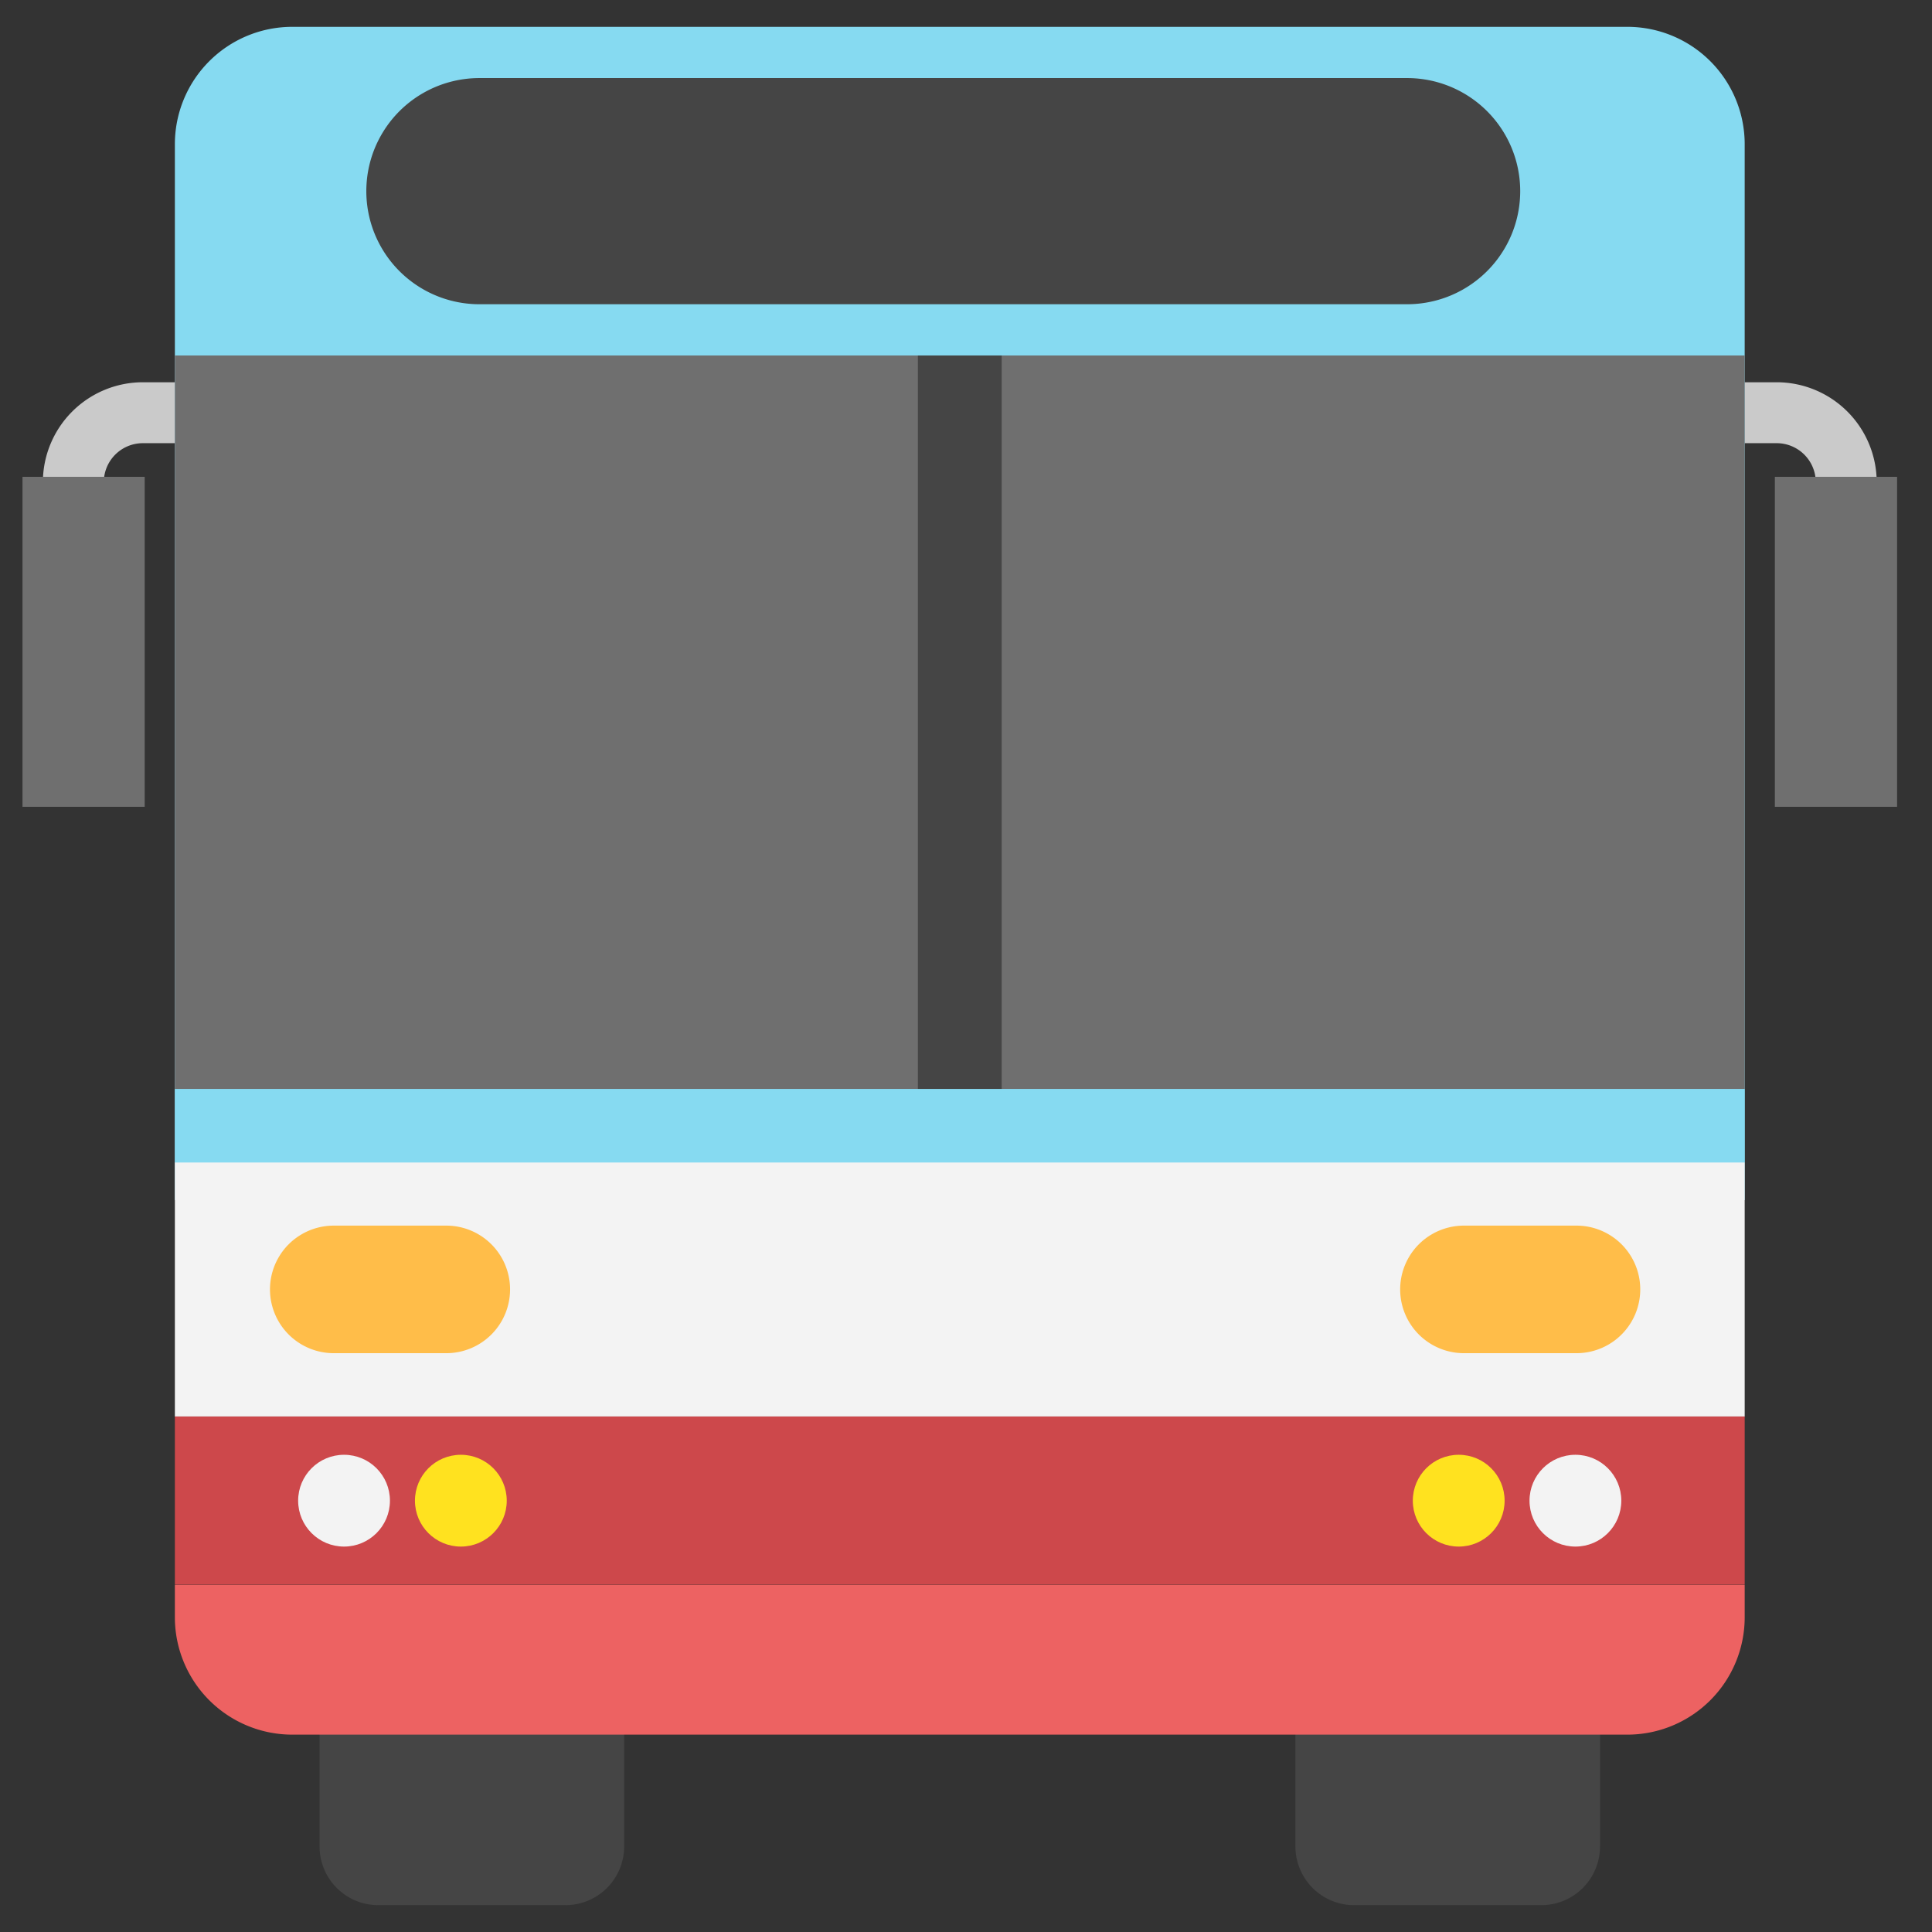 <svg id="Layer_1" data-name="Layer 1" xmlns="http://www.w3.org/2000/svg" width="2in" height="2in" viewBox="0 0 144 144"><rect x="0" y="0" width="144" height="144" fill="#333333" stroke="none"/><title>bus</title><path d="M23.819,127.663v9.962A4.377,4.377,0,0,0,28.194,142H42.146a4.377,4.377,0,0,0,4.375-4.375v-9.962Z" fill="#454545"/><path d="M96.553,127.663v9.962a4.377,4.377,0,0,0,4.375,4.375H114.88a4.377,4.377,0,0,0,4.375-4.375v-9.962Z" fill="#454545"/><path d="M137.608,38.212a2.268,2.268,0,0,1-2.271-2.271,2.914,2.914,0,0,0-2.909-2.909h-2.494a2.271,2.271,0,0,1,0-4.541h2.494a7.458,7.458,0,0,1,7.45,7.446A2.272,2.272,0,0,1,137.608,38.212Z" fill="#cacaca"/><rect x="132.288" y="35.539" width="9.109" height="24.596" fill="#6f6f6f"/><path d="M5.466,38.212a2.268,2.268,0,0,0,2.271-2.271,2.911,2.911,0,0,1,2.909-2.909H13.14a2.271,2.271,0,0,0,0-4.541H10.646a7.458,7.458,0,0,0-7.45,7.446A2.272,2.272,0,0,0,5.466,38.212Z" fill="#cacaca"/><rect x="1.677" y="35.539" width="9.109" height="24.596" fill="#6f6f6f"/><path d="M121.29,2H21.784a8.75,8.75,0,0,0-8.75,8.75V89.448H130.039V10.75A8.748,8.748,0,0,0,121.29,2Z" fill="#86daf1"/><path d="M13.034,118.134v2.406a8.753,8.753,0,0,0,8.75,8.75h99.505a8.75,8.75,0,0,0,8.75-8.75v-2.406Z" fill="#ed6262"/><rect x="13.034" y="105.556" width="117.005" height="12.561" fill="#cd484b"/><rect x="13.034" y="86.639" width="117.005" height="18.935" fill="#f3f3f3"/><rect x="13.034" y="26.495" width="117.005" height="54.674" fill="#6f6f6f"/><rect x="68.413" y="26.495" width="6.248" height="54.674" fill="#454545"/><rect x="13.034" y="81.17" width="117.005" height="5.469" fill="#86daf1"/><circle cx="25.643" cy="111.852" r="3.421" fill="#f3f3f3"/><circle cx="34.349" cy="111.852" r="3.421" fill="#ffe21f"/><circle cx="108.724" cy="111.852" r="3.421" fill="#ffe21f"/><circle cx="117.422" cy="111.852" r="3.421" fill="#f3f3f3"/><path d="M117.501,91.351h-8.387a4.753,4.753,0,1,0,0,9.507h8.387a4.753,4.753,0,1,0,0-9.507Z" fill="#ffbd49"/><path d="M33.264,91.351h-8.387a4.753,4.753,0,1,0,0,9.507h8.387a4.753,4.753,0,0,0,0-9.507Z" fill="#ffbd49"/><path d="M104.879,5.819H35.732a8.428,8.428,0,0,0,0,16.857h69.147a8.428,8.428,0,0,0,0-16.857Z" fill="#454545"/></svg>